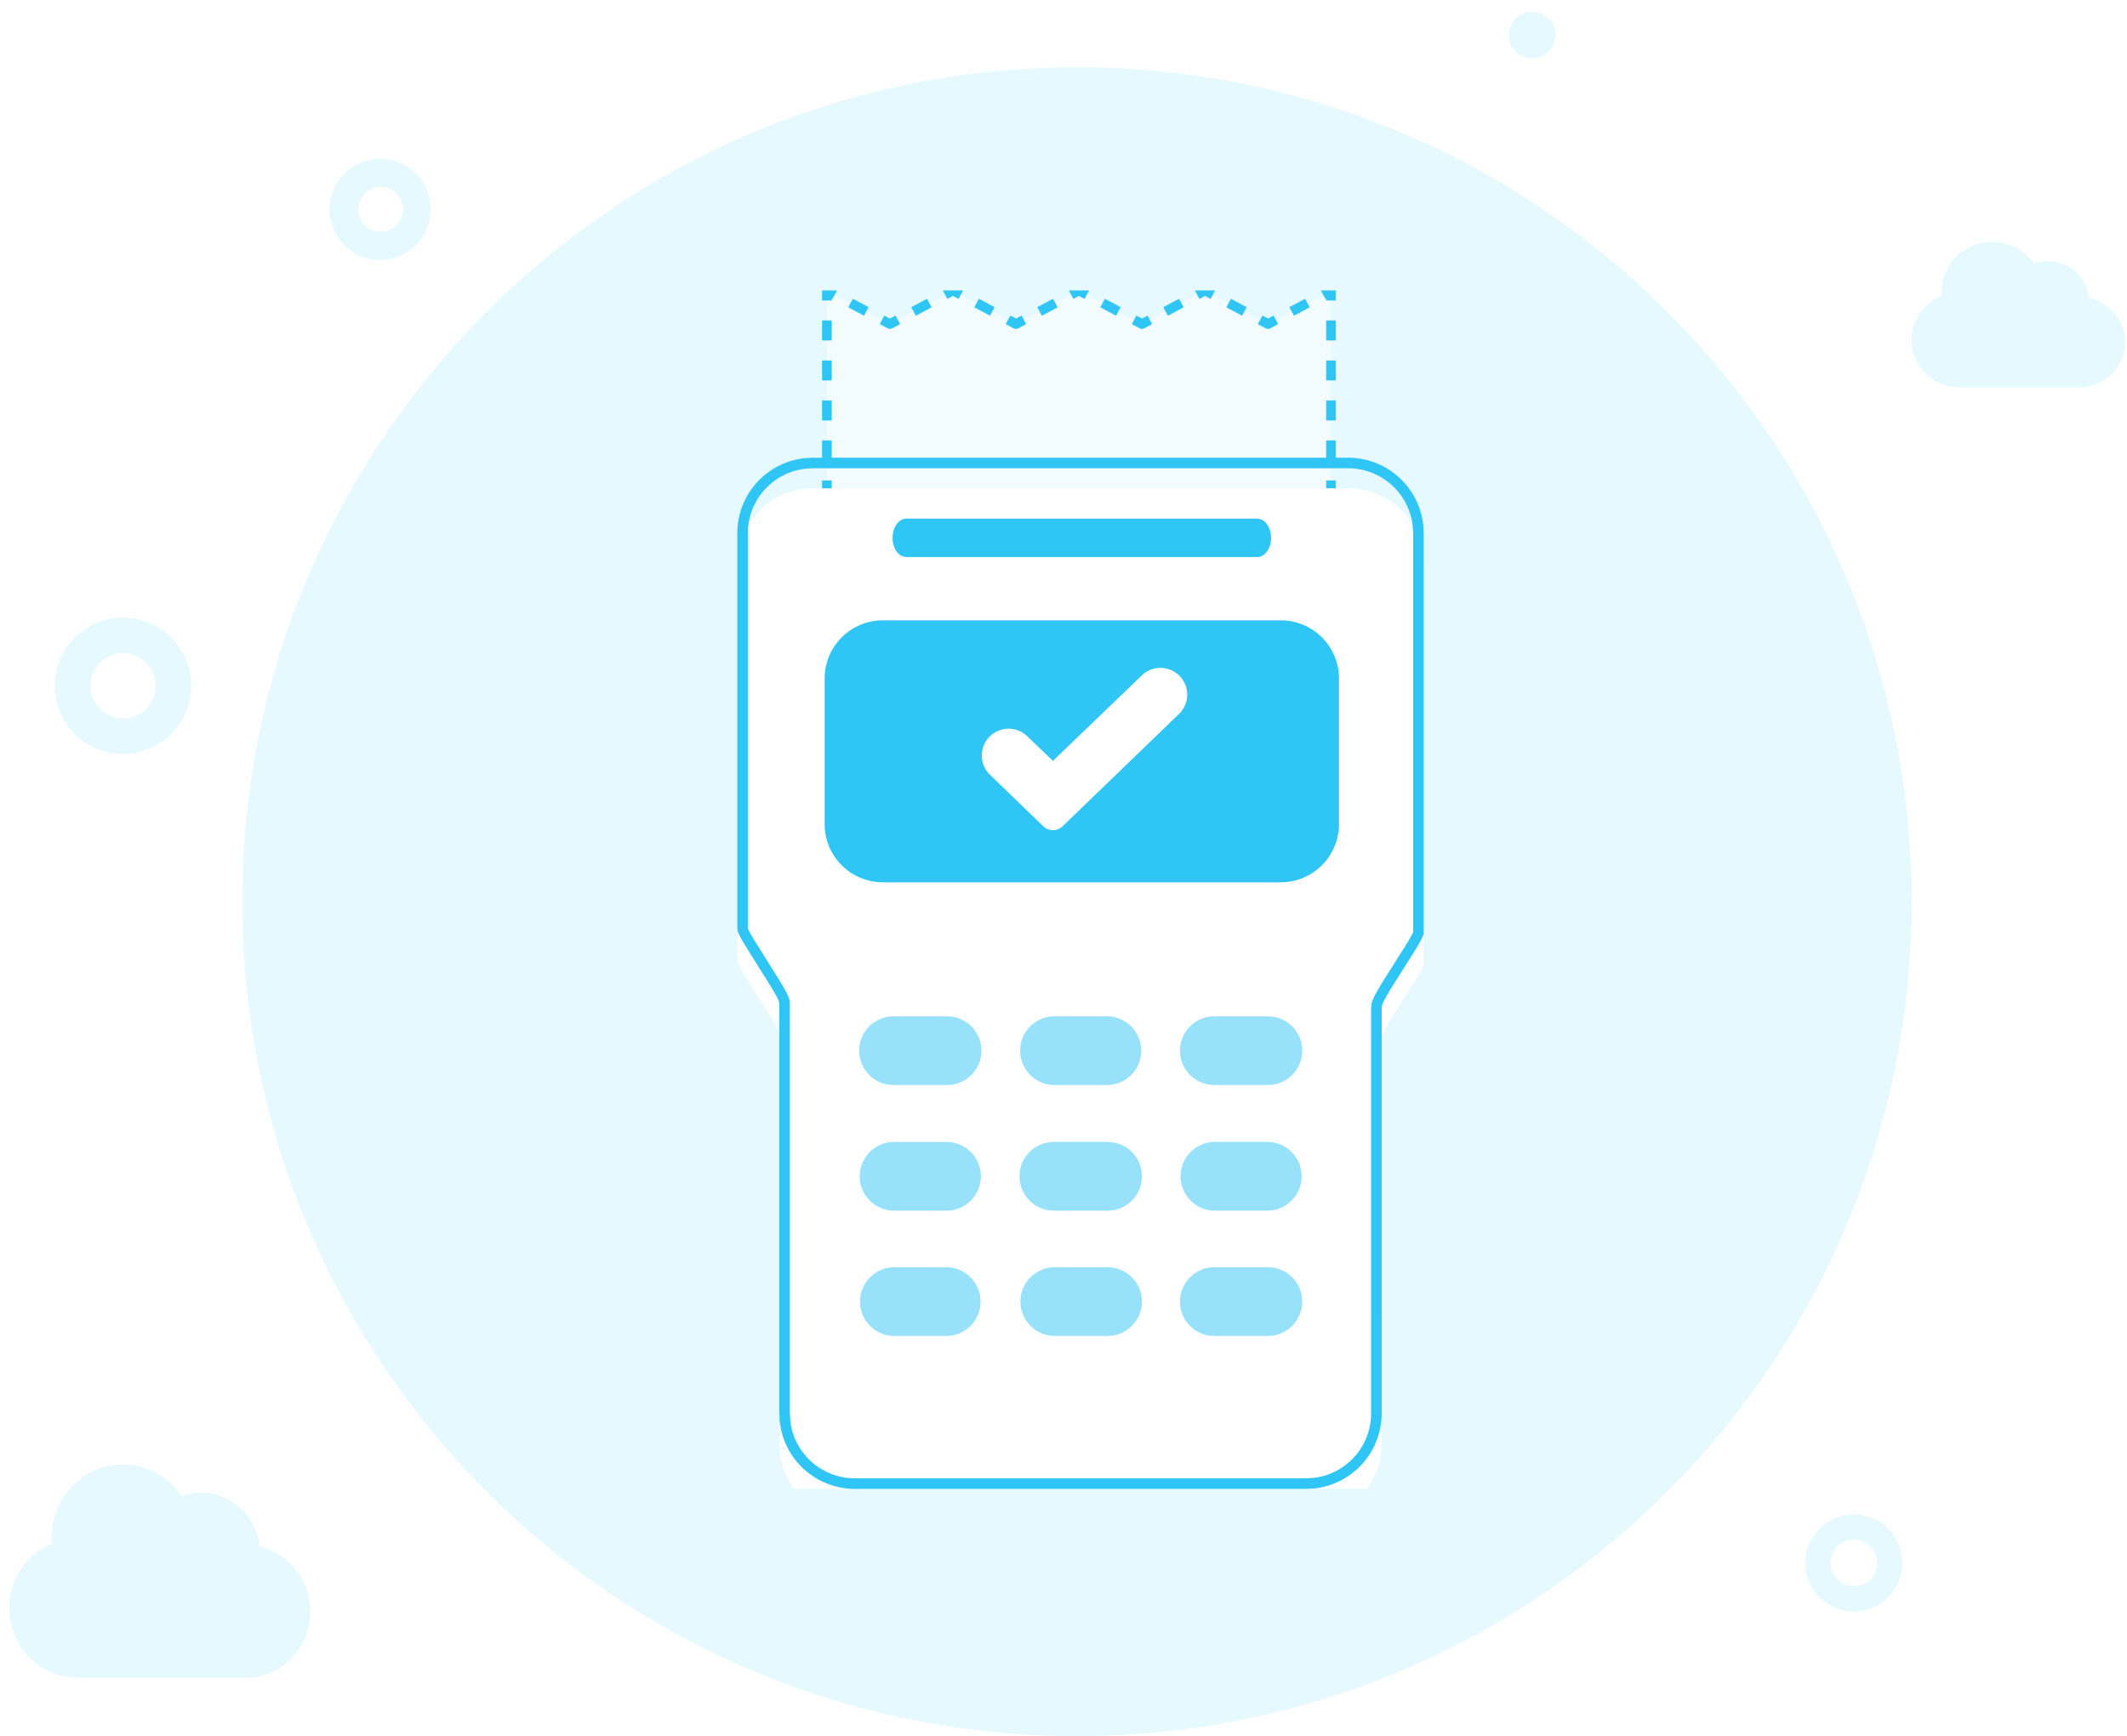 <svg xmlns="http://www.w3.org/2000/svg" width="158" height="129" fill="none"><path fill="#E5F9FF" fill-rule="evenodd" d="M113.818 4.338a1.734 1.734 0 1 0 0-3.468 1.734 1.734 0 0 0 0 3.468ZM28.24 19.32a3.76 3.76 0 1 0 0-7.52 3.76 3.76 0 0 0 0 7.52Zm0-2.097a1.664 1.664 0 1 0 0-3.327 1.664 1.664 0 0 0 0 3.327Zm-19.1 38.8a5.064 5.064 0 1 0 0-10.128 5.064 5.064 0 0 0 0 10.128Zm0-2.643a2.421 2.421 0 1 0 0-4.842 2.421 2.421 0 0 0 0 4.842Zm128.563 66.36a3.605 3.605 0 1 0 0-7.21 3.605 3.605 0 0 0 0 7.21Zm0-1.876a1.729 1.729 0 1 0 0-3.458 1.729 1.729 0 0 0 0 3.458ZM80 129c34.242 0 62-27.758 62-62 0-34.242-27.758-62-62-62-34.242 0-62 27.758-62 62 0 34.242 27.758 62 62 62Zm-62.03-4.334H5.917c-.103 0-.205-.004-.306-.011-2.724-.064-4.913-2.353-4.913-5.168 0-1.372.531-2.687 1.476-3.656a5.034 5.034 0 0 1 1.68-1.14 5.536 5.536 0 0 1 1.542-4.281 5.238 5.238 0 0 1 3.755-1.596c1.804.002 3.397.929 4.354 2.345a4.229 4.229 0 0 1 1.454-.256c2.252.003 4.102 1.768 4.317 4.024 2.157.483 3.772 2.459 3.77 4.821-.002 2.722-2.15 4.928-4.8 4.926-.092 0-.184-.002-.276-.008Zm127.734-95.88h8.554c.065.003.13.005.196.005 1.88 0 3.405-1.503 3.406-3.36.002-1.61-1.144-2.957-2.676-3.286-.152-1.539-1.465-2.742-3.063-2.744-.362 0-.709.061-1.032.174a3.774 3.774 0 0 0-3.09-1.598c-.999 0-1.958.39-2.665 1.088a3.697 3.697 0 0 0-1.095 2.919 3.566 3.566 0 0 0-1.191.777A3.503 3.503 0 0 0 142 25.254c0 1.919 1.553 3.48 3.487 3.523.072.005.144.008.217.008Z" clip-rule="evenodd"/><g clip-path="url(#a)"><path fill="#fff" fill-opacity=".5" d="m61.425 21.581 4.68 2.497 4.682-2.497 4.68 2.497 4.681-2.497 4.681 2.497 4.681-2.497 4.681 2.497 4.68-2.497v20.805H61.426V21.58Z"/><path fill="#2FC6F6" fill-rule="evenodd" d="M61.24 21.273a.36.36 0 0 1 .354-.01l.586.313-.34.636-.055-.03v.143h-.72v-.743a.36.36 0 0 1 .175-.31Zm37.817 0a.36.36 0 0 1 .175.309v.743h-.72v-.143l-.055.03-.34-.636.585-.312a.36.36 0 0 1 .355.009Zm-28.44-.01a.36.36 0 0 1 .34 0l.584.313-.339.636-.415-.222-.416.222-.34-.636.586-.312Zm9.362 0a.36.36 0 0 1 .34 0l.584.313-.34.636-.415-.222-.415.222-.34-.636.586-.312Zm9.362 0a.36.36 0 0 1 .339 0l.585.313-.34.636-.415-.222-.415.222-.34-.636.586-.312Zm-21.65 1.56 1.17-.623.34.636-1.17.624-.34-.636Zm9.362 0 1.17-.623.34.636-1.17.624-.34-.636Zm9.362 0 1.17-.623.34.636-1.17.624-.34-.636Zm9.362 0 1.17-.623.34.636-1.171.624-.34-.636ZM63.35 22.2l1.17.624-.34.636-1.17-.624.34-.636Zm9.362 0 1.17.624-.34.636-1.17-.624.34-.636Zm9.361 0 1.17.624-.339.636-1.17-.624.34-.636Zm9.362 0 1.17.624-.339.636-1.17-.624.34-.636Zm-25.33 1.47-.415-.222-.339.636.585.312a.36.36 0 0 0 .34 0l.585-.312-.34-.636-.415.222Zm9.363 0-.416-.222-.34.636.586.312a.36.36 0 0 0 .34 0l.584-.312-.339-.636-.415.222Zm9.361 0-.415-.222-.34.636.586.312a.36.36 0 0 0 .339 0l.585-.312-.34-.636-.415.222Zm9.362 0-.415-.222-.34.636.585.312a.36.36 0 0 0 .34 0l.585-.312-.34-.636-.415.222Zm5.041.14v1.487h-.72V23.81h.72Zm-38.167 1.487V23.81h.72v1.486h-.72Zm38.167 1.486v1.486h-.72v-1.486h.72Zm-38.167 1.486v-1.486h.72v1.486h-.72Zm0 2.972v-1.486h.72v1.486h-.72Zm38.167-1.486v1.486h-.72v-1.486h.72Zm-38.167 4.458v-1.486h.72v1.486h-.72Zm38.167-1.486v1.486h-.72v-1.486h.72Zm-38.167 4.458v-1.486h.72v1.486h-.72Zm38.167-1.486v1.486h-.72v-1.486h.72Zm0 2.972v1.486h-.72V38.67h.72Zm-38.167 1.486V38.67h.72v1.486h-.72Zm38.167 1.486v.743c0 .199-.161.36-.36.36h-.72v-.72h.36v-.383h.72Zm-38.167.743v-.743h.72v.382h.36v.721h-.72a.36.36 0 0 1-.36-.36Zm3.96.36h-1.44v-.72h1.44v.72Zm2.881 0h-1.44v-.72h1.44v.72Zm2.88 0h-1.44v-.72h1.44v.72Zm2.881 0h-1.44v-.72h1.44v.72Zm2.88 0h-1.44v-.72h1.44v.72Zm2.881 0h-1.44v-.72h1.44v.72Zm2.88 0h-1.44v-.72h1.44v.72Zm2.881 0h-1.44v-.72h1.44v.72Zm2.88 0h-1.44v-.72h1.44v.72Zm2.882 0h-1.44v-.72h1.44v.72Zm2.88 0h-1.44v-.72h1.44v.72Zm2.88 0h-1.44v-.72h1.44v.72Z" clip-rule="evenodd"/><g filter="url(#b)"><path fill="#fff" d="M100.149 34.01a5.614 5.614 0 0 1 5.575 5l.032.608V69.35c0 .172-.293.696-.7 1.357l-1.673 2.65c-.345.561-.616 1.037-.711 1.303a1.453 1.453 0 0 0-.036.322l-.001 30.041a5.614 5.614 0 0 1-5 5.575l-.608.032h-33.53a5.613 5.613 0 0 1-5.576-5l-.033-.607V74.55c0-.175-.294-.703-.701-1.367L55.27 70.12c-.226-.384-.396-.703-.467-.903a1.465 1.465 0 0 1-.037-.324V39.618a5.614 5.614 0 0 1 5-5.575l.608-.033h39.774Z"/></g><path fill="#2FC6F6" fill-rule="evenodd" d="m103.383 73.356 1.673-2.65c.407-.66.7-1.184.7-1.356V39.618l-.032-.608a5.614 5.614 0 0 0-5.575-5H60.375l-.607.033a5.614 5.614 0 0 0-5 5.575v29.276c0 .109.012.217.036.323.07.201.24.52.467.904l1.916 3.062c.407.664.701 1.191.701 1.367v30.473l.033.607a5.613 5.613 0 0 0 5.575 5h33.531l.608-.032a5.614 5.614 0 0 0 5-5.575l.001-30.041c0-.108.012-.216.036-.322.095-.266.366-.742.711-1.304Zm-5.813 36.458a4.826 4.826 0 0 0 4.279-4.791l.001-30.041c0-.167.019-.334.056-.497l.011-.045.015-.043c.128-.36.449-.91.782-1.452l.005-.008 1.668-2.642.003-.004c.2-.325.363-.602.474-.813.052-.098.086-.17.107-.218V39.64l-.03-.565a4.828 4.828 0 0 0-4.792-4.28H60.397l-.565.031a4.828 4.828 0 0 0-4.28 4.792v29.276a.67.67 0 0 0 .01.106c.054.131.178.37.38.713l1.914 3.059c.206.336.393.652.53.912.068.13.13.26.179.379.036.09.109.278.109.487V105l.03.565a4.828 4.828 0 0 0 4.792 4.279h33.51l.564-.031Z" clip-rule="evenodd"/><path fill="#2FC6F6" d="M61.256 50.419a4.326 4.326 0 0 1 4.325-4.326H95.14a4.326 4.326 0 0 1 4.325 4.326v10.814a4.326 4.326 0 0 1-4.325 4.325H65.58a4.326 4.326 0 0 1-4.325-4.325V50.419Z"/><path fill="#fff" d="M84.82 50.183a1.989 1.989 0 0 1 2.761 2.865l-8.647 8.346c-.4.387-1.035.387-1.436 0l-3.956-3.824a1.99 1.99 0 0 1 2.761-2.868l1.913 1.835 6.605-6.354Z"/><path fill="#2FC6F6" d="M93.504 38.555a1.554 1.554 0 0 0-.241-.019H67.337c-.575 0-1.035.635-1.035 1.43 0 .623.284 1.15.685 1.346.072.035.151.051.23.064.08.012.16.018.241.018h25.926c.575 0 1.034-.635 1.034-1.429 0-.624-.284-1.15-.685-1.347a.797.797 0 0 0-.23-.063Z"/><g fill="#2FC6F6" opacity=".5"><path d="M70.357 94.16h-3.99a2.554 2.554 0 0 0 0 5.106h3.99a2.554 2.554 0 0 0 0-5.106ZM82.272 94.16h-3.989a2.554 2.554 0 0 0 0 5.106h3.99a2.553 2.553 0 0 0 0-5.107ZM94.188 94.159h-3.99a2.554 2.554 0 0 0-.459 5.065l.46.041h3.989a2.554 2.554 0 0 0 .458-5.065l-.459-.041ZM70.357 84.851h-3.99a2.554 2.554 0 0 0 0 5.107h3.99a2.554 2.554 0 0 0 0-5.107ZM82.272 84.85h-3.989a2.554 2.554 0 0 0-.459 5.066l.46.041h3.988a2.553 2.553 0 0 0 .46-5.065l-.46-.041ZM94.188 84.85h-3.99a2.554 2.554 0 0 0 0 5.107h3.99a2.554 2.554 0 0 0 0-5.107ZM82.272 75.515h-3.989a2.554 2.554 0 0 0 0 5.107h3.99a2.554 2.554 0 0 0 0-5.107ZM70.357 75.516h-3.99a2.554 2.554 0 0 0-.458 5.065l.459.041h3.99a2.554 2.554 0 0 0 .458-5.065l-.459-.041ZM94.188 75.515h-3.99a2.554 2.554 0 0 0-.459 5.065l.46.041h3.989a2.554 2.554 0 0 0 .458-5.065l-.459-.041Z"/></g></g><defs><clipPath id="a"><path fill="#fff" d="M54.767 21.581h50.99v89.05h-50.99z"/></clipPath><filter id="b" width="74.069" height="99.7" x="43.227" y="24.74" color-interpolation-filters="sRGB" filterUnits="userSpaceOnUse"><feFlood flood-opacity="0" result="BackgroundImageFix"/><feColorMatrix in="SourceAlpha" result="hardAlpha" values="0 0 0 0 0 0 0 0 0 0 0 0 0 0 0 0 0 0 127 0"/><feOffset dy="2.27"/><feGaussianBlur stdDeviation="5.77"/><feComposite in2="hardAlpha" operator="out"/><feColorMatrix values="0 0 0 0 0.392 0 0 0 0 0.427 0 0 0 0 0.482 0 0 0 0.16 0"/><feBlend in2="BackgroundImageFix" result="effect1_dropShadow_736_158823"/><feBlend in="SourceGraphic" in2="effect1_dropShadow_736_158823" result="shape"/></filter></defs></svg>